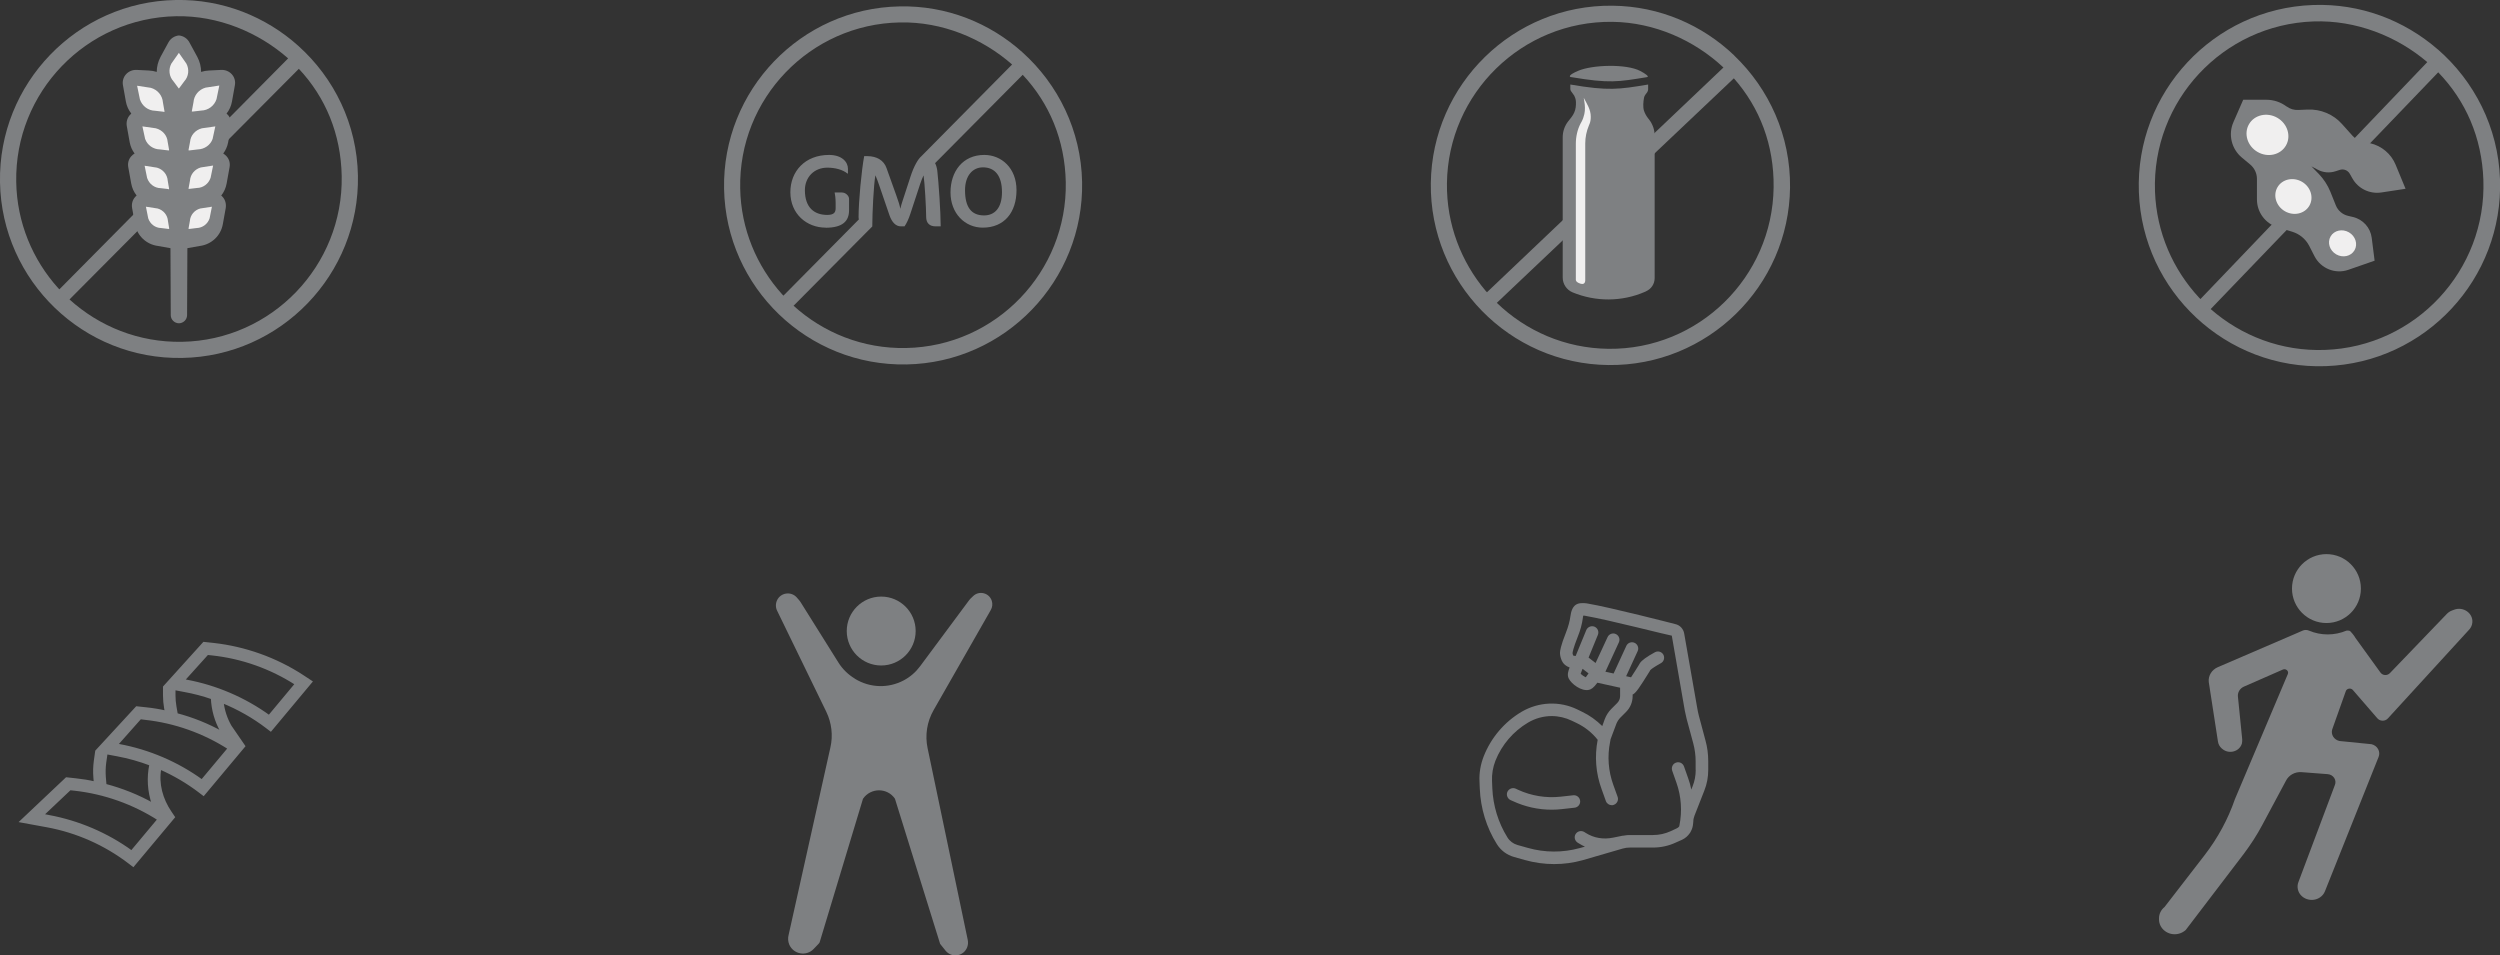 <?xml version="1.0" encoding="UTF-8"?><svg id="Layer_1" xmlns="http://www.w3.org/2000/svg" viewBox="0 0 249.63 95.4"><rect x="0" y="0" width="249.63" height="95.4" fill="#333333" stroke="none"/><defs><style>.cls-1{fill:#f0efef;}.cls-2,.cls-3{fill:#7e8082;}.cls-3{stroke:#7e8082;stroke-miterlimit:10;stroke-width:.25px;}</style></defs><g id="glutenfree"><path class="cls-2" d="m29.81,4.6s-.01,0-.01-.01C26.55,1.67,22.24-.09,17.55,0,7.69.18-.18,8.35,0,18.2s8.34,17.73,18.2,17.54c9.85-.17,17.72-8.35,17.54-18.2-.09-5.14-2.38-9.75-5.93-12.94ZM5.8,28.76c-2.53-2.82-4.11-6.51-4.18-10.59C1.46,9.21,8.61,1.79,17.58,1.62c4.22-.08,8.24,1.61,11.19,4.21L5.93,28.89s-.13-.13-.13-.13Zm28.32-11.18c.16,8.96-6.99,16.39-15.94,16.55-4.32.08-8.27-1.54-11.24-4.23L29.84,6.87c2.67,2.85,4.2,6.51,4.28,10.71Z"/><path class="cls-2" d="m17.87,3.54c-.44.04-.84.3-1.05.69l-.79,1.45c-.25.48-.38.99-.38,1.5-.25-.08-.52-.13-.79-.14l-1.21-.06c-.41-.02-.8.14-1.07.44-.27.3-.38.71-.3,1.11l.29,1.62c.08.44.27.85.54,1.19-.05.04-.1.1-.14.14-.27.3-.38.71-.31,1.11l.29,1.62c.08.42.25.8.49,1.12-.12.06-.23.16-.33.27-.27.3-.38.7-.3,1.11l.29,1.61c.08.45.27.86.54,1.2-.04.04-.1.1-.14.14-.27.3-.38.7-.31,1.11l.29,1.61c.21,1.16,1.13,2.03,2.3,2.18l1.24.22.03,6.69c0,.45.38.81.82.81h-.01c.44,0,.82-.36.82-.81l.03-6.69,1.24-.22c1.17-.15,2.1-1.03,2.3-2.18l.29-1.61c.06-.41-.04-.81-.31-1.11l-.14-.14c.27-.33.46-.75.54-1.2l.29-1.61c.08-.41-.03-.81-.3-1.11-.11-.11-.22-.21-.33-.27.24-.32.41-.7.49-1.12l.29-1.62c.06-.4-.04-.81-.31-1.11-.04-.04-.09-.1-.14-.14.27-.33.46-.75.54-1.19l.29-1.62c.08-.4-.03-.81-.3-1.11-.27-.3-.66-.46-1.07-.44l-1.21.06c-.27.01-.54.06-.79.14,0-.51-.13-1.03-.38-1.5l-.79-1.45c-.21-.39-.6-.65-1.05-.69,0,0,.01,0,0,0Z"/><path class="cls-2" d="m16.92,18.5l.03.03s.01-.01.02-.03h-.05Z"/><path class="cls-2" d="m16.92,18.5l.03.03s.01-.01.02-.03h-.05Z"/><path class="cls-2" d="m16.92,18.5l.03.03s.01-.01.02-.03h-.05Z"/><path class="cls-2" d="m18.8,18.5l-.03.03s-.01-.01-.02-.03h.05Z"/><path class="cls-2" d="m18.76,18.51s.01.02.02.03l.03-.03h-.05Z"/><path class="cls-2" d="m18.76,18.51s.01.02.02.03l.03-.03h-.05Z"/><g><path class="cls-1" d="m19.16,11.16v-.09l.16-.86c.05-.69.53-1.27,1.21-1.46l1.37-.21-.28,1.36c-.22.67-.83,1.12-1.52,1.14l-.86.1h-.09v.02Z"/><path class="cls-1" d="m18.83,15.02v-.08l.15-.79c.05-.63.52-1.17,1.18-1.34l1.34-.19-.27,1.25c-.21.61-.81,1.03-1.48,1.05l-.84.1s-.08,0-.08,0Z"/><path class="cls-1" d="m18.83,18.88v-.08l.14-.77c.04-.62.48-1.14,1.08-1.31l1.23-.19-.25,1.22c-.2.6-.74,1.01-1.36,1.02l-.77.09h-.08v.02Z"/><path class="cls-1" d="m18.83,22.86v-.07l.13-.73c.04-.58.45-1.08,1.03-1.24l1.17-.18-.23,1.16c-.19.57-.7.95-1.29.97l-.73.09h-.08Z"/><path class="cls-1" d="m16.35,11.16l-.86-.1c-.69-.01-1.3-.47-1.52-1.14l-.28-1.36,1.37.21c.68.19,1.16.77,1.21,1.46l.15.86v.09h-.08v-.02Z"/><path class="cls-1" d="m16.81,15.02l-.84-.1c-.67-.01-1.26-.43-1.48-1.05l-.27-1.25,1.34.19c.66.17,1.13.71,1.18,1.34l.14.79v.08s-.07,0-.07,0Z"/><path class="cls-1" d="m16.82,18.88l-.77-.09c-.62-.01-1.16-.42-1.36-1.02l-.25-1.22,1.23.19c.61.17,1.04.69,1.08,1.31l.13.77v.08h-.07v-.02Z"/><path class="cls-1" d="m16.82,22.86l-.73-.09c-.59-.01-1.1-.4-1.29-.97l-.23-1.16,1.17.18c.58.16.99.66,1.03,1.24l.12.73v.07h-.07Z"/><path class="cls-1" d="m17.86,8.84l-.05-.06-.49-.66c-.44-.48-.52-1.19-.21-1.77l.75-1.07.75,1.07c.31.58.23,1.29-.21,1.77l-.49.66s-.05.06-.05.06Z"/></g></g><g id="performance"><circle class="cls-2" cx="232.3" cy="58.77" r="3.44"/><path class="cls-2" d="m235.14,63.62l2.55,3.53c.22.31.67.34.94.07l5.71-5.94c.14-.14.31-.25.5-.32l.21-.08c.91-.34,1.89.34,1.82,1.26h0c-.02.27-.13.53-.32.73l-8.11,8.86c-.29.32-.79.31-1.07-.02l-2.43-2.81c-.21-.25-.64-.16-.72.15l-1.35,3.8c-.14.51.19,1.02.73,1.14l3.2.32c.6.14.93.75.7,1.29l-5.36,13.42c-.1.24-.27.44-.49.59h0c-.82.55-1.98.14-2.2-.79h0c-.06-.25-.04-.5.05-.74l3.64-9.69c.21-.5-.15-1.04-.71-1.09l-2.62-.2c-.66-.05-1.28.3-1.56.87l-2.36,4.41c-.53,1-1.15,1.95-1.83,2.86l-5.81,7.62c-.21.19-.47.33-.76.39h0c-.98.21-1.91-.5-1.91-1.45v-.1c0-.44.2-.85.55-1.13l4.01-5.19c1.31-1.7,2.33-3.58,3.02-5.58l5.29-12.51c.11-.29-.21-.57-.51-.43l-3.88,1.7c-.4.18-.64.57-.6.99l.43,4.28c0,.13,0,.27-.03.4h0c-.23.83-1.31,1.12-1.97.54l-.05-.04c-.2-.18-.33-.41-.37-.67l-.92-5.96c-.07-.62.3-1.22.9-1.48l7.62-3.28.85-.37c.2-.09.43-.09.64,0h0c1.2.51,2.55.5,3.74,0,0,0,.28-.05.4.08.27.28.46.58.46.58h-.02Z"/></g><g id="gains"><g><path class="cls-2" d="m170.29,73.92l-.66-2.47c-.06-.24-.11-.47-.15-.71l-1.31-7.48c-.08-.47-.43-.84-.88-.94-.26-.07-6.53-1.68-8.73-2.05-.06-.02-.65-.11-1.02.02-.52.18-.67.79-.73,1.24-.07.51-.21,1.03-.43,1.59-.57,1.43-.6,1.88-.61,2.02-.02.34.14.98.51,1.26.14.11.28.19.45.25-.14.36-.26.73-.1,1.08.27.57,1.29,1.33,2.04,1.15.2-.05.45-.18.83-.71l2.27.5v.84c0,.27-.11.51-.29.69l-.58.58c-.3.3-.52.65-.67,1.05l-.24.67c-.59-.58-1.26-1.07-2-1.42l-.49-.24c-1.77-.86-3.85-.77-5.56.23-1.71,1.01-3.05,2.58-3.78,4.43-.32.81-.47,1.66-.43,2.53l.03.72c.08,1.96.66,3.87,1.7,5.53.39.63,1,1.09,1.72,1.29l1.06.3c.96.27,1.95.41,2.94.41s1.92-.13,2.86-.39l3.99-1.16c.23-.07.47-.1.71-.1h2.32c.79,0,1.56-.17,2.27-.5l.63-.28c.32-.15.58-.38.77-.66.02-.01.03-.02.03-.03,0-.03.03-.05.04-.09.02-.01.02-.02.02-.03.14-.24.22-.52.24-.81l.02-.21c0-.2.05-.39.12-.58l.97-2.47c.27-.67.4-1.37.4-2.09v-.87c0-.71-.09-1.41-.28-2.09h0Zm-11.7-6.64c-.11.17-.19.28-.25.35-.16-.07-.39-.23-.51-.35.03-.09.07-.21.11-.29.03-.07.05-.14.08-.21l.6.46s-.02.03-.03.04h0Zm10.73,9.6c0,.56-.1,1.11-.31,1.63l-.13.33c-.07-.38-.18-.75-.31-1.12l-.42-1.19c-.12-.33-.47-.5-.8-.38-.32.11-.49.47-.38.8l.42,1.19c.49,1.38.59,2.86.3,4.3l-.02.08c-.06.08-.14.15-.24.19l-.62.29c-.55.25-1.14.38-1.75.38h-2.32c-.21,0-.41.02-.62.06-.03,0-.05,0-.08.01h-.05l-.13.03-.79.16c-.97.2-1.92.04-2.73-.47l-.14-.09c-.3-.18-.68-.1-.87.2-.18.29-.09.67.2.86l.15.09c.19.12.38.22.58.31l-.55.15c-1.68.46-3.46.45-5.13-.02l-1.07-.3c-.41-.12-.76-.38-.99-.75-.92-1.48-1.44-3.18-1.51-4.92l-.03-.72c-.03-.69.09-1.37.34-2.02.63-1.59,1.79-2.94,3.26-3.81.73-.43,1.54-.65,2.36-.65.69,0,1.38.16,2.02.47l.48.23c.81.39,1.53.96,2.09,1.67-.32,1.65-.19,3.34.39,4.92l.43,1.2c.09.25.33.41.59.41.07,0,.14,0,.21-.04.32-.12.49-.48.37-.8l-.43-1.19c-.5-1.38-.61-2.86-.32-4.29l.04-.22v-.03l.59-1.57c.09-.22.22-.42.38-.59l.58-.58c.42-.42.66-.98.66-1.58v-.17s.04,0,.06-.02c.3-.18.65-.7,1.62-2.26l.09-.16c.1-.11.59-.43,1.05-.68.3-.16.41-.54.25-.85-.17-.3-.55-.41-.85-.24-.81.44-1.31.81-1.49,1.08l-.11.19c-.21.33-.51.83-.78,1.23l-.49-.11,1.15-2.5c.15-.32,0-.69-.3-.83-.31-.15-.69-.01-.83.3l-1.27,2.76-.82-.18,1.35-2.94c.14-.31,0-.68-.31-.82-.31-.15-.68,0-.82.3l-1.2,2.59-.7-.54.93-2.27c.13-.32-.02-.69-.35-.82-.31-.12-.68.03-.81.35l-1.06,2.58c-.15-.01-.21-.03-.23-.03-.03-.05-.08-.19-.08-.24,0-.09.06-.49.52-1.65.26-.64.43-1.27.51-1.88,0-.09.03-.17.04-.23.09,0,.18,0,.26.03,2.12.36,8.41,1.97,8.58,1.97h0l1.3,7.49c.05.27.11.54.18.81l.67,2.48c.15.57.23,1.16.23,1.76v.87h0Z"/><path class="cls-2" d="m157.78,79.96c.04.34-.21.65-.55.69l-1.26.14c-.34.04-.69.06-1.03.06-1.34,0-2.66-.29-3.88-.86l-.23-.1c-.31-.15-.45-.52-.31-.83.15-.31.52-.45.83-.31l.23.11c1.33.61,2.8.85,4.25.69l1.26-.14c.35-.04.65.21.69.55Z"/></g></g><g id="wellness"><circle class="cls-2" cx="87.99" cy="63.01" r="3.44"/><path class="cls-2" d="m82.51,71.08c.53,1.1.68,2.35.41,3.54l-4.17,18.71c-.09.33-.07.68.06.99h0c.42.97,1.7,1.2,2.43.44l.45-.47c.06-.06.11-.12.15-.19l4.33-14.34c.77-1.12,2.42-1.13,3.19-.01l4.51,14.49s.04.05.06.08l.49.61c.62.76,1.82.56,2.16-.36h0c.09-.25.1-.51.04-.77l-4-19.1c-.27-1.29-.06-2.64.6-3.79l5.7-9.98c.17-.28.21-.63.11-.94h0c-.26-.8-1.27-1.05-1.87-.46l-.27.26s-.09.09-.12.14l-4.9,6.6c-.43.58-.99,1.07-1.64,1.41h0c-1.53.81-3.36.75-4.84-.15l-.07-.05c-.65-.4-1.2-.94-1.6-1.58l-3.79-6.05s-.07-.11-.11-.15l-.26-.3c-.57-.65-1.63-.49-1.98.3h0c-.15.34-.14.72.03,1.05l4.91,10.09v-.02Z"/></g><g id="nongmo"><g><g><path class="cls-2" d="m82.44,22.73c-1.87,0-3.52-1.35-3.52-3.54,0-2.07,1.45-3.72,3.86-3.72,1.32,0,1.89.73,1.89,1.38v.48h-.05c-.47-.4-1.27-.59-2.01-.59-1.31,0-2.24.95-2.24,2.25,0,1.77.97,2.47,2.23,2.47.68,0,.84-.26.84-.66v-.56c0-.45-.06-.82-.1-1.02h.72c.39,0,.72.34.72.64v1.13c0,1.05-.59,1.75-2.35,1.75h0Z"/><path class="cls-2" d="m98.13,22.73c-1.78,0-3.22-1.42-3.22-3.52s1.23-3.74,3.37-3.74c1.71,0,3.22,1.3,3.22,3.52s-1.22,3.74-3.37,3.74Zm.02-6.02c-1.04,0-1.79.85-1.79,2.28,0,1.69.62,2.52,1.9,2.52,1.09,0,1.79-.78,1.79-2.32,0-1.65-.71-2.48-1.9-2.48Z"/></g><path class="cls-2" d="m102.09,5.22h0c-3.25-2.92-7.56-4.68-12.26-4.58-9.86.18-17.72,8.37-17.53,18.22.19,9.85,8.36,17.72,18.22,17.53,9.85-.18,17.72-8.37,17.53-18.22-.1-5.14-2.4-9.75-5.95-12.94h-.01Zm-23.99,24.17c-2.53-2.81-4.12-6.51-4.19-10.58-.18-8.97,6.98-16.4,15.94-16.57,4.23-.09,8.25,1.6,11.21,4.2l-9.05,9.15-.02.02c-.29.24-.73.94-1.08,2.04l-.81,2.48c-.07.24-.15.45-.2.72-.06-.32-.18-.74-.4-1.33l-.98-2.74c-.26-.75-.95-1.19-1.93-1.19h-.3c-.26,1.39-.56,4.51-.56,6.08,0,.09.01.17.03.24l-7.53,7.61-.13-.13Zm12.38,5.36c-4.32.09-8.27-1.53-11.24-4.22l7.87-7.93h-.01c0-1.29.13-4.09.31-5.1.11.25.27.67.39,1.03l1.01,2.95c.26.76.67,1.12,1.13,1.12h.38c.2-.28.42-.75.58-1.25l.99-3.01c.1-.32.23-.6.33-.83.11.7.26,3.27.26,4.16,0,.63.38.93.91.93h.54c0-1.4-.21-4.45-.34-5.56-.04-.29-.11-.54-.22-.75l8.75-8.82c2.67,2.85,4.21,6.51,4.3,10.71.17,8.97-6.99,16.4-15.94,16.57Z"/></g></g><g id="DAIRYFREE"><path class="cls-2" d="m173.17,5.55s0,0,0-.01c-3.17-3.03-7.44-4.92-12.15-4.97-9.9-.12-18.03,7.84-18.15,17.73s7.83,18.04,17.73,18.15c9.89.12,18.03-7.84,18.14-17.73.06-5.16-2.1-9.85-5.56-13.16h0Zm-24.81,23.51c-2.45-2.9-3.93-6.66-3.88-10.75.11-9,7.51-16.23,16.51-16.13,4.24.05,8.22,1.86,11.1,4.56l-23.61,22.44-.13-.13h.01Zm28.74-10.36c-.11,9-7.51,16.23-16.49,16.13-4.34-.05-8.25-1.79-11.15-4.59l23.67-22.42c2.59,2.94,4.02,6.66,3.97,10.88Z"/><path class="cls-2" d="m156.89,7.7c3.82.64,4.64.48,7.58,0,.23-.04-.14-.33-.7-.62-1.39-.72-4.78-.62-6.21,0-.94.41-.91.59-.66.63h0Z"/><path class="cls-2" d="m164.35,29.09c.53-.23.87-.74.87-1.32v-14.23c0-.58-.2-1.15-.56-1.61l-.11-.14c-.17-.22-.3-.46-.39-.72-.12-.34-.08-.91,0-1.32.02-.11.07-.21.13-.29l.18-.24c.06-.09.1-.19.1-.29v-.49c-2.94.49-3.95.65-7.77,0h0v.42c0,.11.04.22.12.31l.27.38c.17.35.18.52.17.89s-.1.72-.29,1.03c-.05.09-.11.17-.17.25l-.31.39c-.36.46-.55,1.02-.55,1.6v14.01c0,.64.39,1.22.98,1.47h0c2.32.96,4.93.95,7.23-.05l.13-.06h-.02Z"/><path class="cls-1" d="m158.14,9.77h0c.31.58.71,1.18.7,1.89,0,.26-.03.51-.12.71l-.07.17c-.23.55-.36,1.16-.36,1.78v13.62s.05.54-.46.39-.48-.39-.48-.39v-13.58c0-.72.16-1.42.47-2.02l.1-.18c.13-.24.22-.5.28-.77.09-.41.07-.84,0-1.25l-.06-.38h0Z"/></g><g id="SOY_FREE"><g><path class="cls-2" d="m243.4,4.93s0,0,0-.01c-3.33-2.89-7.7-4.59-12.44-4.42-9.95.35-17.75,8.74-17.39,18.67.35,9.94,8.73,17.75,18.67,17.39,9.94-.35,17.74-8.74,17.39-18.67-.18-5.19-2.58-9.8-6.21-12.96h0Zm-15.64,16.53l-8.04,8.4-.13-.13c-2.6-2.8-4.26-6.5-4.41-10.61-.32-9.05,6.78-16.66,15.82-16.98,4.26-.15,8.34,1.48,11.37,4.06l-7.49,7.83.62,1.48,7.96-8.29c2.74,2.83,4.36,6.5,4.51,10.74.32,9.05-6.78,16.66-15.81,16.98-4.36.16-8.37-1.41-11.42-4.08l8.69-9.04-1.68-.35h0Z"/><g><path class="cls-2" d="m223.98,9.98l-.97,2.22c-.54,1.23-.19,2.67.84,3.53l.83.69c.43.36.68.88.68,1.44v2.05c0,1.28.83,2.4,2.05,2.78l1.48.45c.74.23,1.35.74,1.7,1.43l.51,1c.63,1.24,2.08,1.83,3.39,1.37l2.62-.91-.29-2.29c-.13-1.01-.87-1.83-1.86-2.07l-.51-.12c-.55-.13-1-.52-1.21-1.04l-.55-1.37c-.27-.66-.66-1.26-1.16-1.78l-.73-.75.64.34c.55.29,1.19.34,1.77.15l.43-.14c.38-.12.79.04.99.39l.26.46c.57,1.02,1.72,1.58,2.88,1.41l2.43-.37-.99-2.4c-.45-1.09-1.4-1.89-2.55-2.15l-.79-.18c-.37-.08-.71-.28-.97-.57l-1.04-1.16c-.87-.98-2.14-1.51-3.45-1.45l-.93.04c-.41.02-.82-.1-1.15-.35h-.02c-.58-.44-1.29-.67-2.01-.67h-2.31v.02Z"/><ellipse class="cls-1" cx="226.41" cy="13.47" rx="1.97" ry="2.13" transform="translate(101.54 202.81) rotate(-60)"/><ellipse class="cls-1" cx="229" cy="19.62" rx="1.7" ry="1.84" transform="translate(97.51 208.13) rotate(-60)"/><ellipse class="cls-1" cx="233.91" cy="24.3" rx="1.27" ry="1.38" transform="translate(95.91 214.72) rotate(-60)"/></g></g></g><g id="protein"><path class="cls-3" d="m30.21,67.51c-2.67-1.74-5.75-2.84-8.92-3.19l-.93-.1-3.96,4.38h0v.85c0,.42.04.83.11,1.24l.07.39c-.66-.15-1.33-.26-2-.33l-.93-.1-4.02,4.36h0l-.13.92c-.08.57-.1,1.14-.05,1.71l.04.52c-.64-.15-1.28-.25-1.93-.32l-.92-.1-4.52,4.27,2.57.47c2.99.55,5.81,1.8,8.23,3.65l.38.29,4.04-4.83h0l-.33-.49c-.87-1.28-1.31-2.84-1.03-4.36v-.03c1.41.62,2.74,1.4,3.96,2.33l.38.29,4.04-4.83h0l-1.36-1.98c-.43-.75-.7-1.58-.8-2.44,1.58.64,3.09,1.49,4.45,2.53l.38.29,4.03-4.83-.85-.56h0Zm-19.77,10.05c-.03-.47-.02-.94.04-1.4l.14-.97,1.07.2c1.14.21,2.27.53,3.35.94-.28,1.32-.19,2.68.24,3.95v.03c-1.49-.84-3.1-1.48-4.77-1.92,0,0-.07-.83-.07-.83Zm2.7,7.49c-2.45-1.78-5.31-3-8.29-3.55l-.61-.12,2.75-2.6.46.05c2.98.33,5.88,1.36,8.4,2.98l-2.71,3.24Zm7.02-7.09c-2.45-1.78-5.31-3-8.29-3.55l-.24-.04,2.38-2.68.46.06c2.98.32,5.88,1.35,8.4,2.97,0,0-2.71,3.24-2.71,3.24Zm2.06-4.78c-1.45-.81-2.99-1.43-4.59-1.85l-.14-.81c-.06-.35-.09-.71-.09-1.07v-.67l1,.19c.94.17,1.87.41,2.78.73.05,1.17.37,2.31.95,3.32l.09.16h0Zm4.65-1.65c-2.46-1.78-5.31-3-8.29-3.55l-.27-.05,2.4-2.66.47.05c2.98.32,5.88,1.35,8.39,2.97,0,0-2.7,3.24-2.7,3.24Z"/></g></svg>